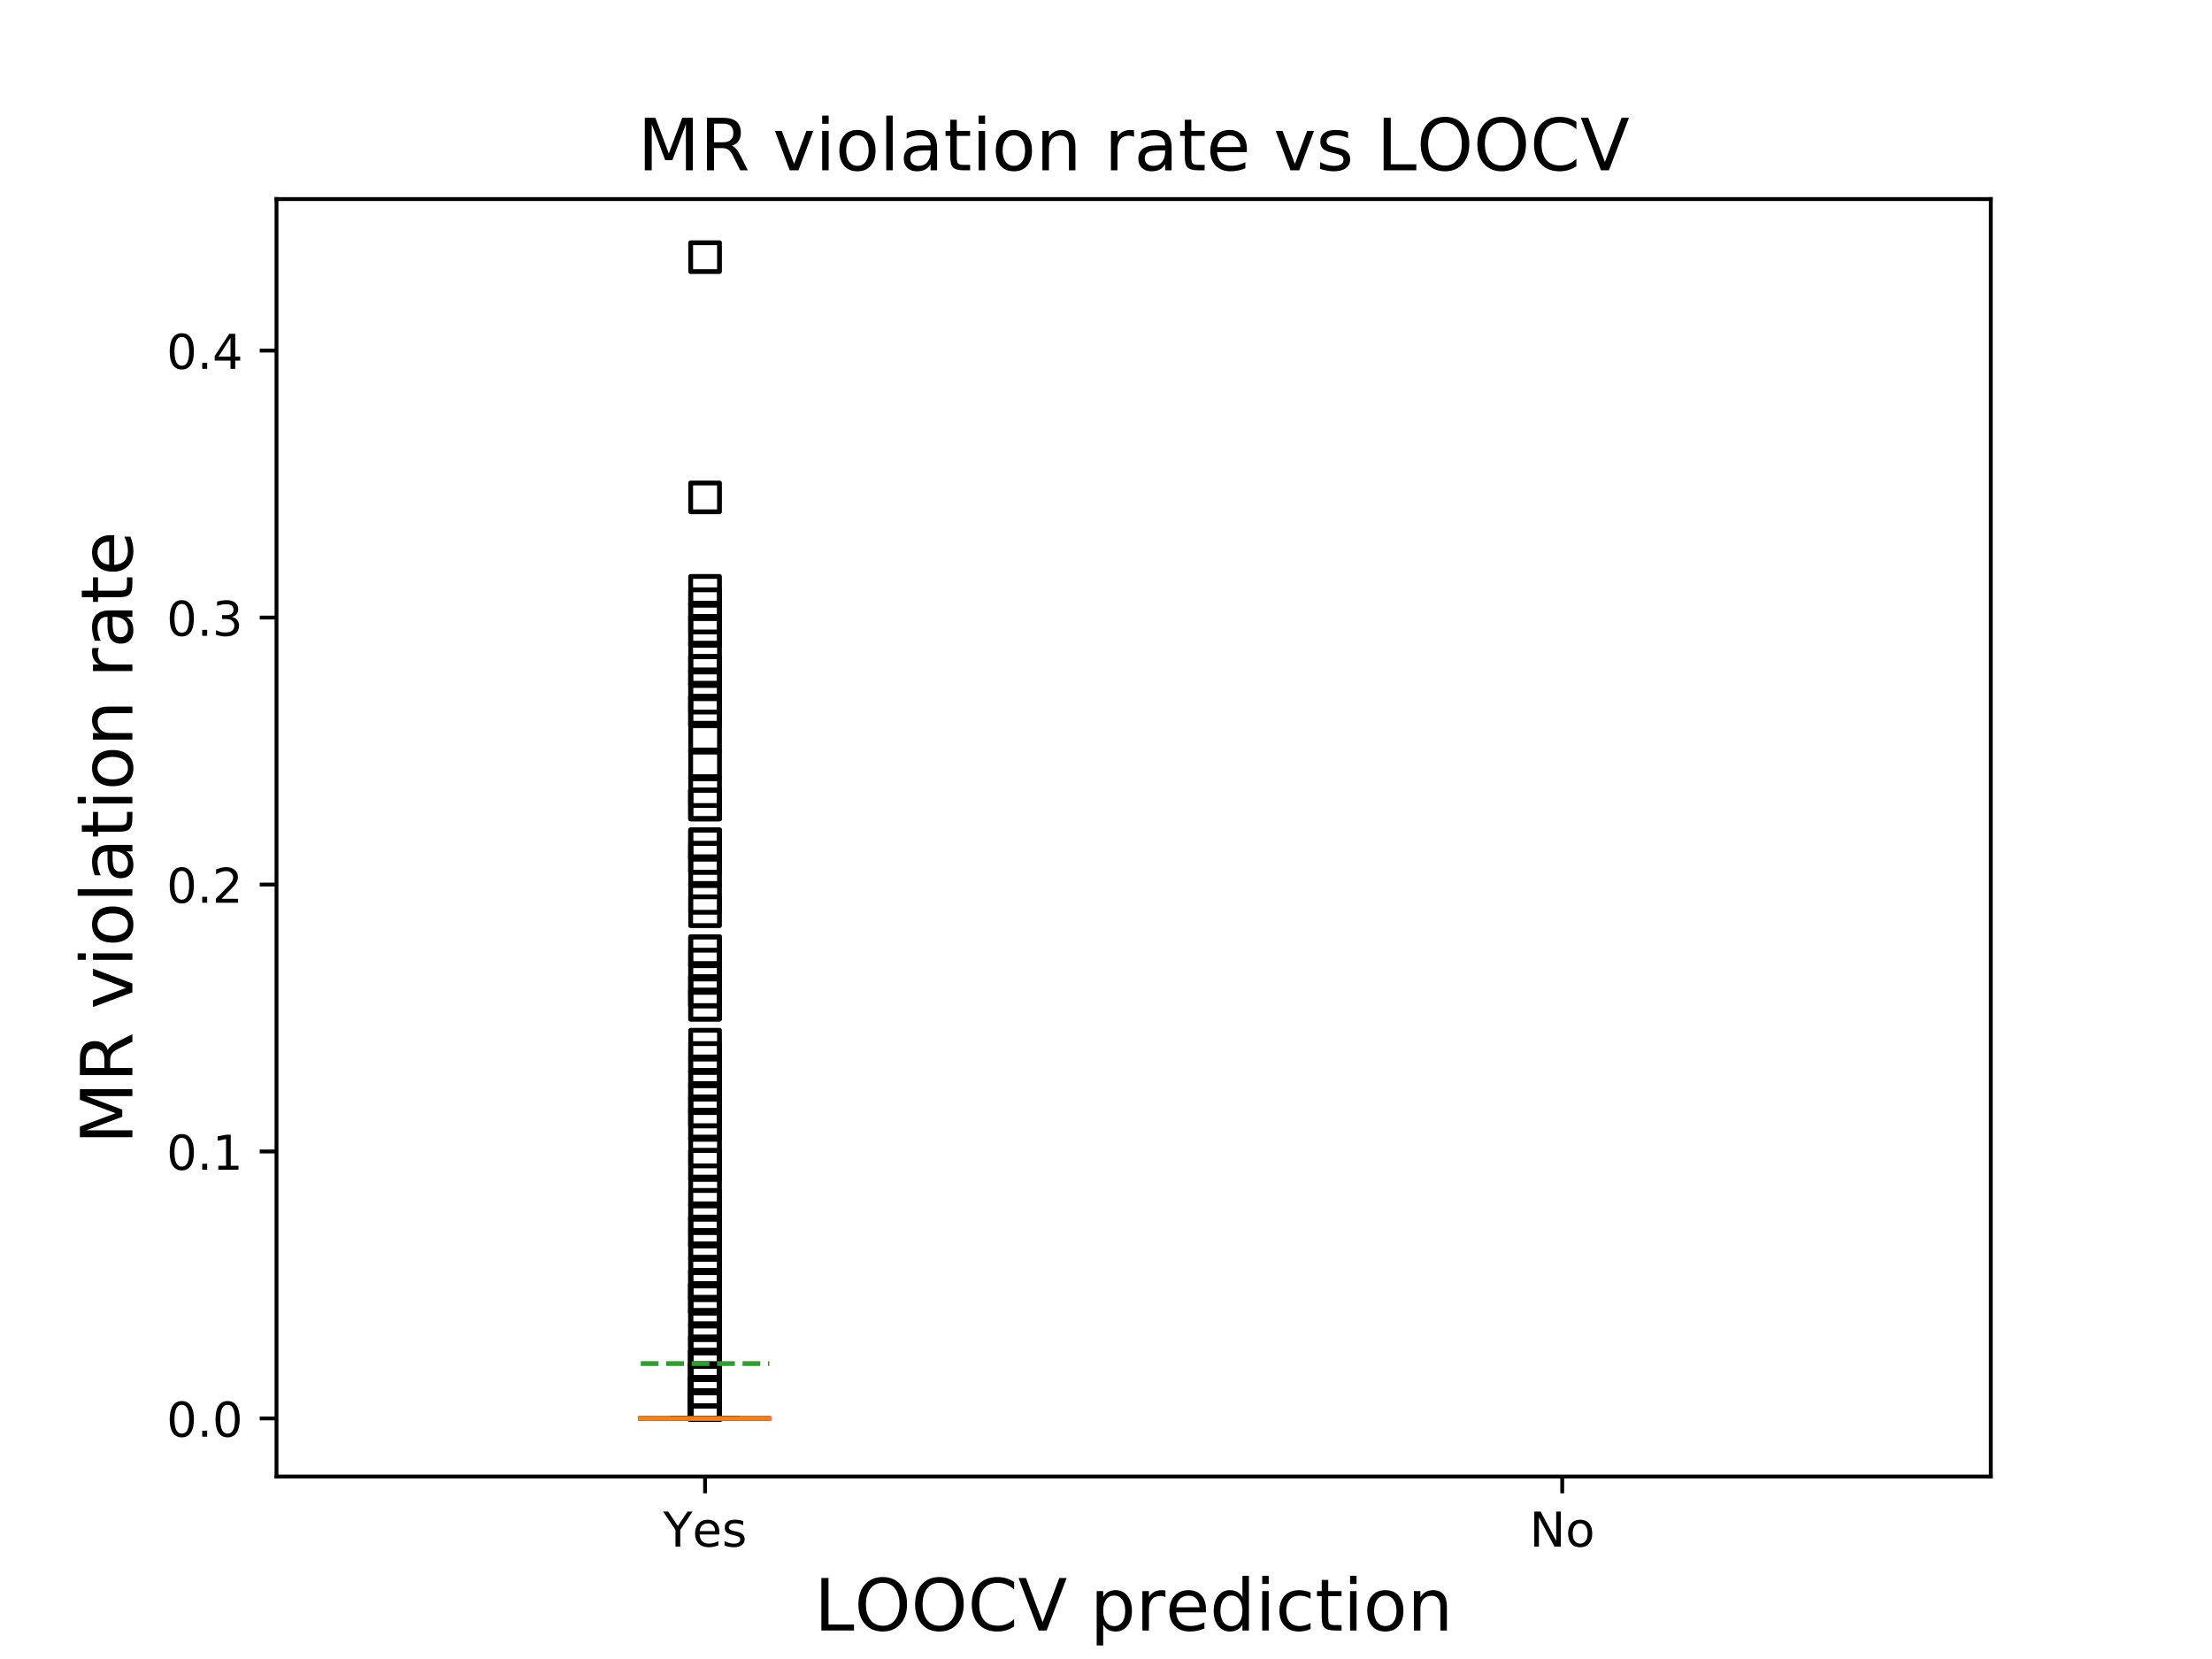 <?xml version="1.0" encoding="utf-8" standalone="no"?>
<!DOCTYPE svg PUBLIC "-//W3C//DTD SVG 1.1//EN"
  "http://www.w3.org/Graphics/SVG/1.1/DTD/svg11.dtd">
<!-- Created with matplotlib (https://matplotlib.org/) -->
<svg height="345.6pt" version="1.1" viewBox="0 0 460.8 345.6" width="460.8pt" xmlns="http://www.w3.org/2000/svg" xmlns:xlink="http://www.w3.org/1999/xlink">
 <defs>
  <style type="text/css">
*{stroke-linecap:butt;stroke-linejoin:round;}
  </style>
 </defs>
 <g id="figure_1">
  <g id="patch_1">
   <path d="M 0 345.6 
L 460.8 345.6 
L 460.8 0 
L 0 0 
z
" style="fill:#ffffff;"/>
  </g>
  <g id="axes_1">
   <g id="patch_2">
    <path d="M 57.6 307.584 
L 414.72 307.584 
L 414.72 41.472 
L 57.6 41.472 
z
" style="fill:#ffffff;"/>
   </g>
   <g id="matplotlib.axis_1">
    <g id="xtick_1">
     <g id="line2d_1">
      <defs>
       <path d="M 0 0 
L 0 3.5 
" id="ma060655649" style="stroke:#000000;stroke-width:0.8;"/>
      </defs>
      <g>
       <use style="stroke:#000000;stroke-width:0.8;" x="146.88" xlink:href="#ma060655649" y="307.584"/>
      </g>
     </g>
     <g id="text_1">
      <!-- Yes -->
      <defs>
       <path d="M -0.203 72.906 
L 10.406 72.906 
L 30.609 42.922 
L 50.688 72.906 
L 61.281 72.906 
L 35.5 34.719 
L 35.5 0 
L 25.594 0 
L 25.594 34.719 
z
" id="DejaVuSans-89"/>
       <path d="M 56.203 29.594 
L 56.203 25.203 
L 14.891 25.203 
Q 15.484 15.922 20.484 11.062 
Q 25.484 6.203 34.422 6.203 
Q 39.594 6.203 44.453 7.469 
Q 49.312 8.734 54.109 11.281 
L 54.109 2.781 
Q 49.266 0.734 44.188 -0.344 
Q 39.109 -1.422 33.891 -1.422 
Q 20.797 -1.422 13.156 6.188 
Q 5.516 13.812 5.516 26.812 
Q 5.516 40.234 12.766 48.109 
Q 20.016 56 32.328 56 
Q 43.359 56 49.781 48.891 
Q 56.203 41.797 56.203 29.594 
z
M 47.219 32.234 
Q 47.125 39.594 43.094 43.984 
Q 39.062 48.391 32.422 48.391 
Q 24.906 48.391 20.391 44.141 
Q 15.875 39.891 15.188 32.172 
z
" id="DejaVuSans-101"/>
       <path d="M 44.281 53.078 
L 44.281 44.578 
Q 40.484 46.531 36.375 47.5 
Q 32.281 48.484 27.875 48.484 
Q 21.188 48.484 17.844 46.438 
Q 14.5 44.391 14.5 40.281 
Q 14.5 37.156 16.891 35.375 
Q 19.281 33.594 26.516 31.984 
L 29.594 31.297 
Q 39.156 29.25 43.188 25.516 
Q 47.219 21.781 47.219 15.094 
Q 47.219 7.469 41.188 3.016 
Q 35.156 -1.422 24.609 -1.422 
Q 20.219 -1.422 15.453 -0.562 
Q 10.688 0.297 5.422 2 
L 5.422 11.281 
Q 10.406 8.688 15.234 7.391 
Q 20.062 6.109 24.812 6.109 
Q 31.156 6.109 34.562 8.281 
Q 37.984 10.453 37.984 14.406 
Q 37.984 18.062 35.516 20.016 
Q 33.062 21.969 24.703 23.781 
L 21.578 24.516 
Q 13.234 26.266 9.516 29.906 
Q 5.812 33.547 5.812 39.891 
Q 5.812 47.609 11.281 51.797 
Q 16.75 56 26.812 56 
Q 31.781 56 36.172 55.266 
Q 40.578 54.547 44.281 53.078 
z
" id="DejaVuSans-115"/>
      </defs>
      <g transform="translate(138.155 322.182)scale(0.1 -0.1)">
       <use xlink:href="#DejaVuSans-89"/>
       <use x="60.881" xlink:href="#DejaVuSans-101"/>
       <use x="122.404" xlink:href="#DejaVuSans-115"/>
      </g>
     </g>
    </g>
    <g id="xtick_2">
     <g id="line2d_2">
      <g>
       <use style="stroke:#000000;stroke-width:0.8;" x="325.44" xlink:href="#ma060655649" y="307.584"/>
      </g>
     </g>
     <g id="text_2">
      <!-- No -->
      <defs>
       <path d="M 9.812 72.906 
L 23.094 72.906 
L 55.422 11.922 
L 55.422 72.906 
L 64.984 72.906 
L 64.984 0 
L 51.703 0 
L 19.391 60.984 
L 19.391 0 
L 9.812 0 
z
" id="DejaVuSans-78"/>
       <path d="M 30.609 48.391 
Q 23.391 48.391 19.188 42.75 
Q 14.984 37.109 14.984 27.297 
Q 14.984 17.484 19.156 11.844 
Q 23.344 6.203 30.609 6.203 
Q 37.797 6.203 41.984 11.859 
Q 46.188 17.531 46.188 27.297 
Q 46.188 37.016 41.984 42.703 
Q 37.797 48.391 30.609 48.391 
z
M 30.609 56 
Q 42.328 56 49.016 48.375 
Q 55.719 40.766 55.719 27.297 
Q 55.719 13.875 49.016 6.219 
Q 42.328 -1.422 30.609 -1.422 
Q 18.844 -1.422 12.172 6.219 
Q 5.516 13.875 5.516 27.297 
Q 5.516 40.766 12.172 48.375 
Q 18.844 56 30.609 56 
z
" id="DejaVuSans-111"/>
      </defs>
      <g transform="translate(318.64 322.182)scale(0.1 -0.1)">
       <use xlink:href="#DejaVuSans-78"/>
       <use x="74.805" xlink:href="#DejaVuSans-111"/>
      </g>
     </g>
    </g>
    <g id="text_3">
     <!-- LOOCV prediction -->
     <defs>
      <path d="M 9.812 72.906 
L 19.672 72.906 
L 19.672 8.297 
L 55.172 8.297 
L 55.172 0 
L 9.812 0 
z
" id="DejaVuSans-76"/>
      <path d="M 39.406 66.219 
Q 28.656 66.219 22.328 58.203 
Q 16.016 50.203 16.016 36.375 
Q 16.016 22.609 22.328 14.594 
Q 28.656 6.594 39.406 6.594 
Q 50.141 6.594 56.422 14.594 
Q 62.703 22.609 62.703 36.375 
Q 62.703 50.203 56.422 58.203 
Q 50.141 66.219 39.406 66.219 
z
M 39.406 74.219 
Q 54.734 74.219 63.906 63.938 
Q 73.094 53.656 73.094 36.375 
Q 73.094 19.141 63.906 8.859 
Q 54.734 -1.422 39.406 -1.422 
Q 24.031 -1.422 14.812 8.828 
Q 5.609 19.094 5.609 36.375 
Q 5.609 53.656 14.812 63.938 
Q 24.031 74.219 39.406 74.219 
z
" id="DejaVuSans-79"/>
      <path d="M 64.406 67.281 
L 64.406 56.891 
Q 59.422 61.531 53.781 63.812 
Q 48.141 66.109 41.797 66.109 
Q 29.297 66.109 22.656 58.469 
Q 16.016 50.828 16.016 36.375 
Q 16.016 21.969 22.656 14.328 
Q 29.297 6.688 41.797 6.688 
Q 48.141 6.688 53.781 8.984 
Q 59.422 11.281 64.406 15.922 
L 64.406 5.609 
Q 59.234 2.094 53.438 0.328 
Q 47.656 -1.422 41.219 -1.422 
Q 24.656 -1.422 15.125 8.703 
Q 5.609 18.844 5.609 36.375 
Q 5.609 53.953 15.125 64.078 
Q 24.656 74.219 41.219 74.219 
Q 47.75 74.219 53.531 72.484 
Q 59.328 70.75 64.406 67.281 
z
" id="DejaVuSans-67"/>
      <path d="M 28.609 0 
L 0.781 72.906 
L 11.078 72.906 
L 34.188 11.531 
L 57.328 72.906 
L 67.578 72.906 
L 39.797 0 
z
" id="DejaVuSans-86"/>
      <path id="DejaVuSans-32"/>
      <path d="M 18.109 8.203 
L 18.109 -20.797 
L 9.078 -20.797 
L 9.078 54.688 
L 18.109 54.688 
L 18.109 46.391 
Q 20.953 51.266 25.266 53.625 
Q 29.594 56 35.594 56 
Q 45.562 56 51.781 48.094 
Q 58.016 40.188 58.016 27.297 
Q 58.016 14.406 51.781 6.484 
Q 45.562 -1.422 35.594 -1.422 
Q 29.594 -1.422 25.266 0.953 
Q 20.953 3.328 18.109 8.203 
z
M 48.688 27.297 
Q 48.688 37.203 44.609 42.844 
Q 40.531 48.484 33.406 48.484 
Q 26.266 48.484 22.188 42.844 
Q 18.109 37.203 18.109 27.297 
Q 18.109 17.391 22.188 11.75 
Q 26.266 6.109 33.406 6.109 
Q 40.531 6.109 44.609 11.75 
Q 48.688 17.391 48.688 27.297 
z
" id="DejaVuSans-112"/>
      <path d="M 41.109 46.297 
Q 39.594 47.172 37.812 47.578 
Q 36.031 48 33.891 48 
Q 26.266 48 22.188 43.047 
Q 18.109 38.094 18.109 28.812 
L 18.109 0 
L 9.078 0 
L 9.078 54.688 
L 18.109 54.688 
L 18.109 46.188 
Q 20.953 51.172 25.484 53.578 
Q 30.031 56 36.531 56 
Q 37.453 56 38.578 55.875 
Q 39.703 55.766 41.062 55.516 
z
" id="DejaVuSans-114"/>
      <path d="M 45.406 46.391 
L 45.406 75.984 
L 54.391 75.984 
L 54.391 0 
L 45.406 0 
L 45.406 8.203 
Q 42.578 3.328 38.25 0.953 
Q 33.938 -1.422 27.875 -1.422 
Q 17.969 -1.422 11.734 6.484 
Q 5.516 14.406 5.516 27.297 
Q 5.516 40.188 11.734 48.094 
Q 17.969 56 27.875 56 
Q 33.938 56 38.25 53.625 
Q 42.578 51.266 45.406 46.391 
z
M 14.797 27.297 
Q 14.797 17.391 18.875 11.75 
Q 22.953 6.109 30.078 6.109 
Q 37.203 6.109 41.297 11.75 
Q 45.406 17.391 45.406 27.297 
Q 45.406 37.203 41.297 42.844 
Q 37.203 48.484 30.078 48.484 
Q 22.953 48.484 18.875 42.844 
Q 14.797 37.203 14.797 27.297 
z
" id="DejaVuSans-100"/>
      <path d="M 9.422 54.688 
L 18.406 54.688 
L 18.406 0 
L 9.422 0 
z
M 9.422 75.984 
L 18.406 75.984 
L 18.406 64.594 
L 9.422 64.594 
z
" id="DejaVuSans-105"/>
      <path d="M 48.781 52.594 
L 48.781 44.188 
Q 44.969 46.297 41.141 47.344 
Q 37.312 48.391 33.406 48.391 
Q 24.656 48.391 19.812 42.844 
Q 14.984 37.312 14.984 27.297 
Q 14.984 17.281 19.812 11.734 
Q 24.656 6.203 33.406 6.203 
Q 37.312 6.203 41.141 7.25 
Q 44.969 8.297 48.781 10.406 
L 48.781 2.094 
Q 45.016 0.344 40.984 -0.531 
Q 36.969 -1.422 32.422 -1.422 
Q 20.062 -1.422 12.781 6.344 
Q 5.516 14.109 5.516 27.297 
Q 5.516 40.672 12.859 48.328 
Q 20.219 56 33.016 56 
Q 37.156 56 41.109 55.141 
Q 45.062 54.297 48.781 52.594 
z
" id="DejaVuSans-99"/>
      <path d="M 18.312 70.219 
L 18.312 54.688 
L 36.812 54.688 
L 36.812 47.703 
L 18.312 47.703 
L 18.312 18.016 
Q 18.312 11.328 20.141 9.422 
Q 21.969 7.516 27.594 7.516 
L 36.812 7.516 
L 36.812 0 
L 27.594 0 
Q 17.188 0 13.234 3.875 
Q 9.281 7.766 9.281 18.016 
L 9.281 47.703 
L 2.688 47.703 
L 2.688 54.688 
L 9.281 54.688 
L 9.281 70.219 
z
" id="DejaVuSans-116"/>
      <path d="M 54.891 33.016 
L 54.891 0 
L 45.906 0 
L 45.906 32.719 
Q 45.906 40.484 42.875 44.328 
Q 39.844 48.188 33.797 48.188 
Q 26.516 48.188 22.312 43.547 
Q 18.109 38.922 18.109 30.906 
L 18.109 0 
L 9.078 0 
L 9.078 54.688 
L 18.109 54.688 
L 18.109 46.188 
Q 21.344 51.125 25.703 53.562 
Q 30.078 56 35.797 56 
Q 45.219 56 50.047 50.172 
Q 54.891 44.344 54.891 33.016 
z
" id="DejaVuSans-110"/>
     </defs>
     <g transform="translate(169.634 339.66)scale(0.15 -0.15)">
      <use xlink:href="#DejaVuSans-76"/>
      <use x="55.666" xlink:href="#DejaVuSans-79"/>
      <use x="134.377" xlink:href="#DejaVuSans-79"/>
      <use x="213.088" xlink:href="#DejaVuSans-67"/>
      <use x="282.912" xlink:href="#DejaVuSans-86"/>
      <use x="351.32" xlink:href="#DejaVuSans-32"/>
      <use x="383.107" xlink:href="#DejaVuSans-112"/>
      <use x="446.584" xlink:href="#DejaVuSans-114"/>
      <use x="487.666" xlink:href="#DejaVuSans-101"/>
      <use x="549.189" xlink:href="#DejaVuSans-100"/>
      <use x="612.666" xlink:href="#DejaVuSans-105"/>
      <use x="640.449" xlink:href="#DejaVuSans-99"/>
      <use x="695.43" xlink:href="#DejaVuSans-116"/>
      <use x="734.639" xlink:href="#DejaVuSans-105"/>
      <use x="762.422" xlink:href="#DejaVuSans-111"/>
      <use x="823.604" xlink:href="#DejaVuSans-110"/>
     </g>
    </g>
   </g>
   <g id="matplotlib.axis_2">
    <g id="ytick_1">
     <g id="line2d_3">
      <defs>
       <path d="M 0 0 
L -3.5 0 
" id="me5e9553624" style="stroke:#000000;stroke-width:0.8;"/>
      </defs>
      <g>
       <use style="stroke:#000000;stroke-width:0.8;" x="57.6" xlink:href="#me5e9553624" y="295.488"/>
      </g>
     </g>
     <g id="text_4">
      <!-- 0.0 -->
      <defs>
       <path d="M 31.781 66.406 
Q 24.172 66.406 20.328 58.906 
Q 16.5 51.422 16.5 36.375 
Q 16.5 21.391 20.328 13.891 
Q 24.172 6.391 31.781 6.391 
Q 39.453 6.391 43.281 13.891 
Q 47.125 21.391 47.125 36.375 
Q 47.125 51.422 43.281 58.906 
Q 39.453 66.406 31.781 66.406 
z
M 31.781 74.219 
Q 44.047 74.219 50.516 64.516 
Q 56.984 54.828 56.984 36.375 
Q 56.984 17.969 50.516 8.266 
Q 44.047 -1.422 31.781 -1.422 
Q 19.531 -1.422 13.062 8.266 
Q 6.594 17.969 6.594 36.375 
Q 6.594 54.828 13.062 64.516 
Q 19.531 74.219 31.781 74.219 
z
" id="DejaVuSans-48"/>
       <path d="M 10.688 12.406 
L 21 12.406 
L 21 0 
L 10.688 0 
z
" id="DejaVuSans-46"/>
      </defs>
      <g transform="translate(34.697 299.287)scale(0.1 -0.1)">
       <use xlink:href="#DejaVuSans-48"/>
       <use x="63.623" xlink:href="#DejaVuSans-46"/>
       <use x="95.41" xlink:href="#DejaVuSans-48"/>
      </g>
     </g>
    </g>
    <g id="ytick_2">
     <g id="line2d_4">
      <g>
       <use style="stroke:#000000;stroke-width:0.8;" x="57.6" xlink:href="#me5e9553624" y="239.874"/>
      </g>
     </g>
     <g id="text_5">
      <!-- 0.1 -->
      <defs>
       <path d="M 12.406 8.297 
L 28.516 8.297 
L 28.516 63.922 
L 10.984 60.406 
L 10.984 69.391 
L 28.422 72.906 
L 38.281 72.906 
L 38.281 8.297 
L 54.391 8.297 
L 54.391 0 
L 12.406 0 
z
" id="DejaVuSans-49"/>
      </defs>
      <g transform="translate(34.697 243.673)scale(0.1 -0.1)">
       <use xlink:href="#DejaVuSans-48"/>
       <use x="63.623" xlink:href="#DejaVuSans-46"/>
       <use x="95.41" xlink:href="#DejaVuSans-49"/>
      </g>
     </g>
    </g>
    <g id="ytick_3">
     <g id="line2d_5">
      <g>
       <use style="stroke:#000000;stroke-width:0.8;" x="57.6" xlink:href="#me5e9553624" y="184.26"/>
      </g>
     </g>
     <g id="text_6">
      <!-- 0.2 -->
      <defs>
       <path d="M 19.188 8.297 
L 53.609 8.297 
L 53.609 0 
L 7.328 0 
L 7.328 8.297 
Q 12.938 14.109 22.625 23.891 
Q 32.328 33.688 34.812 36.531 
Q 39.547 41.844 41.422 45.531 
Q 43.312 49.219 43.312 52.781 
Q 43.312 58.594 39.234 62.25 
Q 35.156 65.922 28.609 65.922 
Q 23.969 65.922 18.812 64.312 
Q 13.672 62.703 7.812 59.422 
L 7.812 69.391 
Q 13.766 71.781 18.938 73 
Q 24.125 74.219 28.422 74.219 
Q 39.75 74.219 46.484 68.547 
Q 53.219 62.891 53.219 53.422 
Q 53.219 48.922 51.531 44.891 
Q 49.859 40.875 45.406 35.406 
Q 44.188 33.984 37.641 27.219 
Q 31.109 20.453 19.188 8.297 
z
" id="DejaVuSans-50"/>
      </defs>
      <g transform="translate(34.697 188.06)scale(0.1 -0.1)">
       <use xlink:href="#DejaVuSans-48"/>
       <use x="63.623" xlink:href="#DejaVuSans-46"/>
       <use x="95.41" xlink:href="#DejaVuSans-50"/>
      </g>
     </g>
    </g>
    <g id="ytick_4">
     <g id="line2d_6">
      <g>
       <use style="stroke:#000000;stroke-width:0.8;" x="57.6" xlink:href="#me5e9553624" y="128.647"/>
      </g>
     </g>
     <g id="text_7">
      <!-- 0.3 -->
      <defs>
       <path d="M 40.578 39.312 
Q 47.656 37.797 51.625 33 
Q 55.609 28.219 55.609 21.188 
Q 55.609 10.406 48.188 4.484 
Q 40.766 -1.422 27.094 -1.422 
Q 22.516 -1.422 17.656 -0.516 
Q 12.797 0.391 7.625 2.203 
L 7.625 11.719 
Q 11.719 9.328 16.594 8.109 
Q 21.484 6.891 26.812 6.891 
Q 36.078 6.891 40.938 10.547 
Q 45.797 14.203 45.797 21.188 
Q 45.797 27.641 41.281 31.266 
Q 36.766 34.906 28.719 34.906 
L 20.219 34.906 
L 20.219 43.016 
L 29.109 43.016 
Q 36.375 43.016 40.234 45.922 
Q 44.094 48.828 44.094 54.297 
Q 44.094 59.906 40.109 62.906 
Q 36.141 65.922 28.719 65.922 
Q 24.656 65.922 20.016 65.031 
Q 15.375 64.156 9.812 62.312 
L 9.812 71.094 
Q 15.438 72.656 20.344 73.438 
Q 25.25 74.219 29.594 74.219 
Q 40.828 74.219 47.359 69.109 
Q 53.906 64.016 53.906 55.328 
Q 53.906 49.266 50.438 45.094 
Q 46.969 40.922 40.578 39.312 
z
" id="DejaVuSans-51"/>
      </defs>
      <g transform="translate(34.697 132.446)scale(0.1 -0.1)">
       <use xlink:href="#DejaVuSans-48"/>
       <use x="63.623" xlink:href="#DejaVuSans-46"/>
       <use x="95.41" xlink:href="#DejaVuSans-51"/>
      </g>
     </g>
    </g>
    <g id="ytick_5">
     <g id="line2d_7">
      <g>
       <use style="stroke:#000000;stroke-width:0.8;" x="57.6" xlink:href="#me5e9553624" y="73.033"/>
      </g>
     </g>
     <g id="text_8">
      <!-- 0.4 -->
      <defs>
       <path d="M 37.797 64.312 
L 12.891 25.391 
L 37.797 25.391 
z
M 35.203 72.906 
L 47.609 72.906 
L 47.609 25.391 
L 58.016 25.391 
L 58.016 17.188 
L 47.609 17.188 
L 47.609 0 
L 37.797 0 
L 37.797 17.188 
L 4.891 17.188 
L 4.891 26.703 
z
" id="DejaVuSans-52"/>
      </defs>
      <g transform="translate(34.697 76.832)scale(0.1 -0.1)">
       <use xlink:href="#DejaVuSans-48"/>
       <use x="63.623" xlink:href="#DejaVuSans-46"/>
       <use x="95.41" xlink:href="#DejaVuSans-52"/>
      </g>
     </g>
    </g>
    <g id="text_9">
     <!-- MR violation rate -->
     <defs>
      <path d="M 9.812 72.906 
L 24.516 72.906 
L 43.109 23.297 
L 61.812 72.906 
L 76.516 72.906 
L 76.516 0 
L 66.891 0 
L 66.891 64.016 
L 48.094 14.016 
L 38.188 14.016 
L 19.391 64.016 
L 19.391 0 
L 9.812 0 
z
" id="DejaVuSans-77"/>
      <path d="M 44.391 34.188 
Q 47.562 33.109 50.562 29.594 
Q 53.562 26.078 56.594 19.922 
L 66.609 0 
L 56 0 
L 46.688 18.703 
Q 43.062 26.031 39.672 28.422 
Q 36.281 30.812 30.422 30.812 
L 19.672 30.812 
L 19.672 0 
L 9.812 0 
L 9.812 72.906 
L 32.078 72.906 
Q 44.578 72.906 50.734 67.672 
Q 56.891 62.453 56.891 51.906 
Q 56.891 45.016 53.688 40.469 
Q 50.484 35.938 44.391 34.188 
z
M 19.672 64.797 
L 19.672 38.922 
L 32.078 38.922 
Q 39.203 38.922 42.844 42.219 
Q 46.484 45.516 46.484 51.906 
Q 46.484 58.297 42.844 61.547 
Q 39.203 64.797 32.078 64.797 
z
" id="DejaVuSans-82"/>
      <path d="M 2.984 54.688 
L 12.5 54.688 
L 29.594 8.797 
L 46.688 54.688 
L 56.203 54.688 
L 35.688 0 
L 23.484 0 
z
" id="DejaVuSans-118"/>
      <path d="M 9.422 75.984 
L 18.406 75.984 
L 18.406 0 
L 9.422 0 
z
" id="DejaVuSans-108"/>
      <path d="M 34.281 27.484 
Q 23.391 27.484 19.188 25 
Q 14.984 22.516 14.984 16.5 
Q 14.984 11.719 18.141 8.906 
Q 21.297 6.109 26.703 6.109 
Q 34.188 6.109 38.703 11.406 
Q 43.219 16.703 43.219 25.484 
L 43.219 27.484 
z
M 52.203 31.203 
L 52.203 0 
L 43.219 0 
L 43.219 8.297 
Q 40.141 3.328 35.547 0.953 
Q 30.953 -1.422 24.312 -1.422 
Q 15.922 -1.422 10.953 3.297 
Q 6 8.016 6 15.922 
Q 6 25.141 12.172 29.828 
Q 18.359 34.516 30.609 34.516 
L 43.219 34.516 
L 43.219 35.406 
Q 43.219 41.609 39.141 45 
Q 35.062 48.391 27.688 48.391 
Q 23 48.391 18.547 47.266 
Q 14.109 46.141 10.016 43.891 
L 10.016 52.203 
Q 14.938 54.109 19.578 55.047 
Q 24.219 56 28.609 56 
Q 40.484 56 46.344 49.844 
Q 52.203 43.703 52.203 31.203 
z
" id="DejaVuSans-97"/>
     </defs>
     <g transform="translate(27.577 238.369)rotate(-90)scale(0.15 -0.15)">
      <use xlink:href="#DejaVuSans-77"/>
      <use x="86.279" xlink:href="#DejaVuSans-82"/>
      <use x="155.762" xlink:href="#DejaVuSans-32"/>
      <use x="187.549" xlink:href="#DejaVuSans-118"/>
      <use x="246.729" xlink:href="#DejaVuSans-105"/>
      <use x="274.512" xlink:href="#DejaVuSans-111"/>
      <use x="335.693" xlink:href="#DejaVuSans-108"/>
      <use x="363.477" xlink:href="#DejaVuSans-97"/>
      <use x="424.756" xlink:href="#DejaVuSans-116"/>
      <use x="463.965" xlink:href="#DejaVuSans-105"/>
      <use x="491.748" xlink:href="#DejaVuSans-111"/>
      <use x="552.93" xlink:href="#DejaVuSans-110"/>
      <use x="616.309" xlink:href="#DejaVuSans-32"/>
      <use x="648.096" xlink:href="#DejaVuSans-114"/>
      <use x="689.209" xlink:href="#DejaVuSans-97"/>
      <use x="750.488" xlink:href="#DejaVuSans-116"/>
      <use x="789.697" xlink:href="#DejaVuSans-101"/>
     </g>
    </g>
   </g>
   <g id="line2d_8">
    <path clip-path="url(#p5d45846762)" d="M 133.488 295.488 
L 160.272 295.488 
L 160.272 295.488 
L 133.488 295.488 
L 133.488 295.488 
" style="fill:none;stroke:#000000;stroke-linecap:square;"/>
   </g>
   <g id="line2d_9">
    <path clip-path="url(#p5d45846762)" d="M 146.88 295.488 
L 146.88 295.488 
" style="fill:none;stroke:#000000;stroke-linecap:square;"/>
   </g>
   <g id="line2d_10">
    <path clip-path="url(#p5d45846762)" d="M 146.88 295.488 
L 146.88 295.488 
" style="fill:none;stroke:#000000;stroke-linecap:square;"/>
   </g>
   <g id="line2d_11">
    <path clip-path="url(#p5d45846762)" d="M 140.184 295.488 
L 153.576 295.488 
" style="fill:none;stroke:#000000;stroke-linecap:square;"/>
   </g>
   <g id="line2d_12">
    <path clip-path="url(#p5d45846762)" d="M 140.184 295.488 
L 153.576 295.488 
" style="fill:none;stroke:#000000;stroke-linecap:square;"/>
   </g>
   <g id="line2d_13">
    <defs>
     <path d="M -3 3 
L 3 3 
L 3 -3 
L -3 -3 
z
" id="m213277483f" style="stroke:#000000;stroke-linejoin:miter;"/>
    </defs>
    <g clip-path="url(#p5d45846762)">
     <use style="fill-opacity:0;stroke:#000000;stroke-linejoin:miter;" x="146.88" xlink:href="#m213277483f" y="167.576"/>
     <use style="fill-opacity:0;stroke:#000000;stroke-linejoin:miter;" x="146.88" xlink:href="#m213277483f" y="292.707"/>
     <use style="fill-opacity:0;stroke:#000000;stroke-linejoin:miter;" x="146.88" xlink:href="#m213277483f" y="198.164"/>
     <use style="fill-opacity:0;stroke:#000000;stroke-linejoin:miter;" x="146.88" xlink:href="#m213277483f" y="264.9"/>
     <use style="fill-opacity:0;stroke:#000000;stroke-linejoin:miter;" x="146.88" xlink:href="#m213277483f" y="206.506"/>
     <use style="fill-opacity:0;stroke:#000000;stroke-linejoin:miter;" x="146.88" xlink:href="#m213277483f" y="139.769"/>
     <use style="fill-opacity:0;stroke:#000000;stroke-linejoin:miter;" x="146.88" xlink:href="#m213277483f" y="292.707"/>
     <use style="fill-opacity:0;stroke:#000000;stroke-linejoin:miter;" x="146.88" xlink:href="#m213277483f" y="292.707"/>
     <use style="fill-opacity:0;stroke:#000000;stroke-linejoin:miter;" x="146.88" xlink:href="#m213277483f" y="228.751"/>
     <use style="fill-opacity:0;stroke:#000000;stroke-linejoin:miter;" x="146.88" xlink:href="#m213277483f" y="292.707"/>
     <use style="fill-opacity:0;stroke:#000000;stroke-linejoin:miter;" x="146.88" xlink:href="#m213277483f" y="250.997"/>
     <use style="fill-opacity:0;stroke:#000000;stroke-linejoin:miter;" x="146.88" xlink:href="#m213277483f" y="242.655"/>
     <use style="fill-opacity:0;stroke:#000000;stroke-linejoin:miter;" x="146.88" xlink:href="#m213277483f" y="281.585"/>
     <use style="fill-opacity:0;stroke:#000000;stroke-linejoin:miter;" x="146.88" xlink:href="#m213277483f" y="273.242"/>
     <use style="fill-opacity:0;stroke:#000000;stroke-linejoin:miter;" x="146.88" xlink:href="#m213277483f" y="287.146"/>
     <use style="fill-opacity:0;stroke:#000000;stroke-linejoin:miter;" x="146.88" xlink:href="#m213277483f" y="231.532"/>
     <use style="fill-opacity:0;stroke:#000000;stroke-linejoin:miter;" x="146.88" xlink:href="#m213277483f" y="281.585"/>
     <use style="fill-opacity:0;stroke:#000000;stroke-linejoin:miter;" x="146.88" xlink:href="#m213277483f" y="167.576"/>
     <use style="fill-opacity:0;stroke:#000000;stroke-linejoin:miter;" x="146.88" xlink:href="#m213277483f" y="292.707"/>
     <use style="fill-opacity:0;stroke:#000000;stroke-linejoin:miter;" x="146.88" xlink:href="#m213277483f" y="284.365"/>
     <use style="fill-opacity:0;stroke:#000000;stroke-linejoin:miter;" x="146.88" xlink:href="#m213277483f" y="292.707"/>
     <use style="fill-opacity:0;stroke:#000000;stroke-linejoin:miter;" x="146.88" xlink:href="#m213277483f" y="217.629"/>
     <use style="fill-opacity:0;stroke:#000000;stroke-linejoin:miter;" x="146.88" xlink:href="#m213277483f" y="292.707"/>
     <use style="fill-opacity:0;stroke:#000000;stroke-linejoin:miter;" x="146.88" xlink:href="#m213277483f" y="131.427"/>
     <use style="fill-opacity:0;stroke:#000000;stroke-linejoin:miter;" x="146.88" xlink:href="#m213277483f" y="292.707"/>
     <use style="fill-opacity:0;stroke:#000000;stroke-linejoin:miter;" x="146.88" xlink:href="#m213277483f" y="103.62"/>
     <use style="fill-opacity:0;stroke:#000000;stroke-linejoin:miter;" x="146.88" xlink:href="#m213277483f" y="225.971"/>
     <use style="fill-opacity:0;stroke:#000000;stroke-linejoin:miter;" x="146.88" xlink:href="#m213277483f" y="178.699"/>
     <use style="fill-opacity:0;stroke:#000000;stroke-linejoin:miter;" x="146.88" xlink:href="#m213277483f" y="187.041"/>
     <use style="fill-opacity:0;stroke:#000000;stroke-linejoin:miter;" x="146.88" xlink:href="#m213277483f" y="148.111"/>
     <use style="fill-opacity:0;stroke:#000000;stroke-linejoin:miter;" x="146.88" xlink:href="#m213277483f" y="289.927"/>
     <use style="fill-opacity:0;stroke:#000000;stroke-linejoin:miter;" x="146.88" xlink:href="#m213277483f" y="139.769"/>
     <use style="fill-opacity:0;stroke:#000000;stroke-linejoin:miter;" x="146.88" xlink:href="#m213277483f" y="270.462"/>
     <use style="fill-opacity:0;stroke:#000000;stroke-linejoin:miter;" x="146.88" xlink:href="#m213277483f" y="289.927"/>
     <use style="fill-opacity:0;stroke:#000000;stroke-linejoin:miter;" x="146.88" xlink:href="#m213277483f" y="53.568"/>
     <use style="fill-opacity:0;stroke:#000000;stroke-linejoin:miter;" x="146.88" xlink:href="#m213277483f" y="262.12"/>
     <use style="fill-opacity:0;stroke:#000000;stroke-linejoin:miter;" x="146.88" xlink:href="#m213277483f" y="292.707"/>
     <use style="fill-opacity:0;stroke:#000000;stroke-linejoin:miter;" x="146.88" xlink:href="#m213277483f" y="256.558"/>
     <use style="fill-opacity:0;stroke:#000000;stroke-linejoin:miter;" x="146.88" xlink:href="#m213277483f" y="287.146"/>
     <use style="fill-opacity:0;stroke:#000000;stroke-linejoin:miter;" x="146.88" xlink:href="#m213277483f" y="125.866"/>
     <use style="fill-opacity:0;stroke:#000000;stroke-linejoin:miter;" x="146.88" xlink:href="#m213277483f" y="292.707"/>
     <use style="fill-opacity:0;stroke:#000000;stroke-linejoin:miter;" x="146.88" xlink:href="#m213277483f" y="292.707"/>
     <use style="fill-opacity:0;stroke:#000000;stroke-linejoin:miter;" x="146.88" xlink:href="#m213277483f" y="284.365"/>
     <use style="fill-opacity:0;stroke:#000000;stroke-linejoin:miter;" x="146.88" xlink:href="#m213277483f" y="276.023"/>
     <use style="fill-opacity:0;stroke:#000000;stroke-linejoin:miter;" x="146.88" xlink:href="#m213277483f" y="284.365"/>
     <use style="fill-opacity:0;stroke:#000000;stroke-linejoin:miter;" x="146.88" xlink:href="#m213277483f" y="128.647"/>
     <use style="fill-opacity:0;stroke:#000000;stroke-linejoin:miter;" x="146.88" xlink:href="#m213277483f" y="281.585"/>
     <use style="fill-opacity:0;stroke:#000000;stroke-linejoin:miter;" x="146.88" xlink:href="#m213277483f" y="292.707"/>
     <use style="fill-opacity:0;stroke:#000000;stroke-linejoin:miter;" x="146.88" xlink:href="#m213277483f" y="206.506"/>
     <use style="fill-opacity:0;stroke:#000000;stroke-linejoin:miter;" x="146.88" xlink:href="#m213277483f" y="292.707"/>
     <use style="fill-opacity:0;stroke:#000000;stroke-linejoin:miter;" x="146.88" xlink:href="#m213277483f" y="253.778"/>
     <use style="fill-opacity:0;stroke:#000000;stroke-linejoin:miter;" x="146.88" xlink:href="#m213277483f" y="167.576"/>
     <use style="fill-opacity:0;stroke:#000000;stroke-linejoin:miter;" x="146.88" xlink:href="#m213277483f" y="292.707"/>
     <use style="fill-opacity:0;stroke:#000000;stroke-linejoin:miter;" x="146.88" xlink:href="#m213277483f" y="292.707"/>
     <use style="fill-opacity:0;stroke:#000000;stroke-linejoin:miter;" x="146.88" xlink:href="#m213277483f" y="123.085"/>
     <use style="fill-opacity:0;stroke:#000000;stroke-linejoin:miter;" x="146.88" xlink:href="#m213277483f" y="270.462"/>
     <use style="fill-opacity:0;stroke:#000000;stroke-linejoin:miter;" x="146.88" xlink:href="#m213277483f" y="209.287"/>
     <use style="fill-opacity:0;stroke:#000000;stroke-linejoin:miter;" x="146.88" xlink:href="#m213277483f" y="289.927"/>
     <use style="fill-opacity:0;stroke:#000000;stroke-linejoin:miter;" x="146.88" xlink:href="#m213277483f" y="178.699"/>
     <use style="fill-opacity:0;stroke:#000000;stroke-linejoin:miter;" x="146.88" xlink:href="#m213277483f" y="198.164"/>
     <use style="fill-opacity:0;stroke:#000000;stroke-linejoin:miter;" x="146.88" xlink:href="#m213277483f" y="289.927"/>
     <use style="fill-opacity:0;stroke:#000000;stroke-linejoin:miter;" x="146.88" xlink:href="#m213277483f" y="234.313"/>
     <use style="fill-opacity:0;stroke:#000000;stroke-linejoin:miter;" x="146.88" xlink:href="#m213277483f" y="148.111"/>
     <use style="fill-opacity:0;stroke:#000000;stroke-linejoin:miter;" x="146.88" xlink:href="#m213277483f" y="289.927"/>
     <use style="fill-opacity:0;stroke:#000000;stroke-linejoin:miter;" x="146.88" xlink:href="#m213277483f" y="287.146"/>
     <use style="fill-opacity:0;stroke:#000000;stroke-linejoin:miter;" x="146.88" xlink:href="#m213277483f" y="145.331"/>
     <use style="fill-opacity:0;stroke:#000000;stroke-linejoin:miter;" x="146.88" xlink:href="#m213277483f" y="284.365"/>
     <use style="fill-opacity:0;stroke:#000000;stroke-linejoin:miter;" x="146.88" xlink:href="#m213277483f" y="223.19"/>
     <use style="fill-opacity:0;stroke:#000000;stroke-linejoin:miter;" x="146.88" xlink:href="#m213277483f" y="292.707"/>
     <use style="fill-opacity:0;stroke:#000000;stroke-linejoin:miter;" x="146.88" xlink:href="#m213277483f" y="175.918"/>
     <use style="fill-opacity:0;stroke:#000000;stroke-linejoin:miter;" x="146.88" xlink:href="#m213277483f" y="136.989"/>
     <use style="fill-opacity:0;stroke:#000000;stroke-linejoin:miter;" x="146.88" xlink:href="#m213277483f" y="153.673"/>
     <use style="fill-opacity:0;stroke:#000000;stroke-linejoin:miter;" x="146.88" xlink:href="#m213277483f" y="239.874"/>
     <use style="fill-opacity:0;stroke:#000000;stroke-linejoin:miter;" x="146.88" xlink:href="#m213277483f" y="164.796"/>
     <use style="fill-opacity:0;stroke:#000000;stroke-linejoin:miter;" x="146.88" xlink:href="#m213277483f" y="181.48"/>
     <use style="fill-opacity:0;stroke:#000000;stroke-linejoin:miter;" x="146.88" xlink:href="#m213277483f" y="209.287"/>
     <use style="fill-opacity:0;stroke:#000000;stroke-linejoin:miter;" x="146.88" xlink:href="#m213277483f" y="292.707"/>
     <use style="fill-opacity:0;stroke:#000000;stroke-linejoin:miter;" x="146.88" xlink:href="#m213277483f" y="287.146"/>
     <use style="fill-opacity:0;stroke:#000000;stroke-linejoin:miter;" x="146.88" xlink:href="#m213277483f" y="203.725"/>
     <use style="fill-opacity:0;stroke:#000000;stroke-linejoin:miter;" x="146.88" xlink:href="#m213277483f" y="267.681"/>
     <use style="fill-opacity:0;stroke:#000000;stroke-linejoin:miter;" x="146.88" xlink:href="#m213277483f" y="284.365"/>
     <use style="fill-opacity:0;stroke:#000000;stroke-linejoin:miter;" x="146.88" xlink:href="#m213277483f" y="206.506"/>
     <use style="fill-opacity:0;stroke:#000000;stroke-linejoin:miter;" x="146.88" xlink:href="#m213277483f" y="248.216"/>
     <use style="fill-opacity:0;stroke:#000000;stroke-linejoin:miter;" x="146.88" xlink:href="#m213277483f" y="259.339"/>
     <use style="fill-opacity:0;stroke:#000000;stroke-linejoin:miter;" x="146.88" xlink:href="#m213277483f" y="292.707"/>
     <use style="fill-opacity:0;stroke:#000000;stroke-linejoin:miter;" x="146.88" xlink:href="#m213277483f" y="292.707"/>
     <use style="fill-opacity:0;stroke:#000000;stroke-linejoin:miter;" x="146.88" xlink:href="#m213277483f" y="189.822"/>
     <use style="fill-opacity:0;stroke:#000000;stroke-linejoin:miter;" x="146.88" xlink:href="#m213277483f" y="292.707"/>
     <use style="fill-opacity:0;stroke:#000000;stroke-linejoin:miter;" x="146.88" xlink:href="#m213277483f" y="289.927"/>
     <use style="fill-opacity:0;stroke:#000000;stroke-linejoin:miter;" x="146.88" xlink:href="#m213277483f" y="276.023"/>
     <use style="fill-opacity:0;stroke:#000000;stroke-linejoin:miter;" x="146.88" xlink:href="#m213277483f" y="270.462"/>
     <use style="fill-opacity:0;stroke:#000000;stroke-linejoin:miter;" x="146.88" xlink:href="#m213277483f" y="167.576"/>
     <use style="fill-opacity:0;stroke:#000000;stroke-linejoin:miter;" x="146.88" xlink:href="#m213277483f" y="292.707"/>
     <use style="fill-opacity:0;stroke:#000000;stroke-linejoin:miter;" x="146.88" xlink:href="#m213277483f" y="231.532"/>
     <use style="fill-opacity:0;stroke:#000000;stroke-linejoin:miter;" x="146.88" xlink:href="#m213277483f" y="292.707"/>
     <use style="fill-opacity:0;stroke:#000000;stroke-linejoin:miter;" x="146.88" xlink:href="#m213277483f" y="278.804"/>
     <use style="fill-opacity:0;stroke:#000000;stroke-linejoin:miter;" x="146.88" xlink:href="#m213277483f" y="267.681"/>
     <use style="fill-opacity:0;stroke:#000000;stroke-linejoin:miter;" x="146.88" xlink:href="#m213277483f" y="287.146"/>
     <use style="fill-opacity:0;stroke:#000000;stroke-linejoin:miter;" x="146.88" xlink:href="#m213277483f" y="142.55"/>
     <use style="fill-opacity:0;stroke:#000000;stroke-linejoin:miter;" x="146.88" xlink:href="#m213277483f" y="292.707"/>
     <use style="fill-opacity:0;stroke:#000000;stroke-linejoin:miter;" x="146.88" xlink:href="#m213277483f" y="175.918"/>
     <use style="fill-opacity:0;stroke:#000000;stroke-linejoin:miter;" x="146.88" xlink:href="#m213277483f" y="289.927"/>
     <use style="fill-opacity:0;stroke:#000000;stroke-linejoin:miter;" x="146.88" xlink:href="#m213277483f" y="289.927"/>
     <use style="fill-opacity:0;stroke:#000000;stroke-linejoin:miter;" x="146.88" xlink:href="#m213277483f" y="270.462"/>
     <use style="fill-opacity:0;stroke:#000000;stroke-linejoin:miter;" x="146.88" xlink:href="#m213277483f" y="292.707"/>
     <use style="fill-opacity:0;stroke:#000000;stroke-linejoin:miter;" x="146.88" xlink:href="#m213277483f" y="284.365"/>
     <use style="fill-opacity:0;stroke:#000000;stroke-linejoin:miter;" x="146.88" xlink:href="#m213277483f" y="159.234"/>
     <use style="fill-opacity:0;stroke:#000000;stroke-linejoin:miter;" x="146.88" xlink:href="#m213277483f" y="292.707"/>
     <use style="fill-opacity:0;stroke:#000000;stroke-linejoin:miter;" x="146.88" xlink:href="#m213277483f" y="289.927"/>
     <use style="fill-opacity:0;stroke:#000000;stroke-linejoin:miter;" x="146.88" xlink:href="#m213277483f" y="220.409"/>
     <use style="fill-opacity:0;stroke:#000000;stroke-linejoin:miter;" x="146.88" xlink:href="#m213277483f" y="281.585"/>
     <use style="fill-opacity:0;stroke:#000000;stroke-linejoin:miter;" x="146.88" xlink:href="#m213277483f" y="289.927"/>
     <use style="fill-opacity:0;stroke:#000000;stroke-linejoin:miter;" x="146.88" xlink:href="#m213277483f" y="131.427"/>
     <use style="fill-opacity:0;stroke:#000000;stroke-linejoin:miter;" x="146.88" xlink:href="#m213277483f" y="289.927"/>
     <use style="fill-opacity:0;stroke:#000000;stroke-linejoin:miter;" x="146.88" xlink:href="#m213277483f" y="148.111"/>
     <use style="fill-opacity:0;stroke:#000000;stroke-linejoin:miter;" x="146.88" xlink:href="#m213277483f" y="256.558"/>
     <use style="fill-opacity:0;stroke:#000000;stroke-linejoin:miter;" x="146.88" xlink:href="#m213277483f" y="284.365"/>
     <use style="fill-opacity:0;stroke:#000000;stroke-linejoin:miter;" x="146.88" xlink:href="#m213277483f" y="289.927"/>
     <use style="fill-opacity:0;stroke:#000000;stroke-linejoin:miter;" x="146.88" xlink:href="#m213277483f" y="175.918"/>
     <use style="fill-opacity:0;stroke:#000000;stroke-linejoin:miter;" x="146.88" xlink:href="#m213277483f" y="278.804"/>
     <use style="fill-opacity:0;stroke:#000000;stroke-linejoin:miter;" x="146.88" xlink:href="#m213277483f" y="292.707"/>
     <use style="fill-opacity:0;stroke:#000000;stroke-linejoin:miter;" x="146.88" xlink:href="#m213277483f" y="200.945"/>
     <use style="fill-opacity:0;stroke:#000000;stroke-linejoin:miter;" x="146.88" xlink:href="#m213277483f" y="256.558"/>
     <use style="fill-opacity:0;stroke:#000000;stroke-linejoin:miter;" x="146.88" xlink:href="#m213277483f" y="292.707"/>
     <use style="fill-opacity:0;stroke:#000000;stroke-linejoin:miter;" x="146.88" xlink:href="#m213277483f" y="270.462"/>
     <use style="fill-opacity:0;stroke:#000000;stroke-linejoin:miter;" x="146.88" xlink:href="#m213277483f" y="267.681"/>
     <use style="fill-opacity:0;stroke:#000000;stroke-linejoin:miter;" x="146.88" xlink:href="#m213277483f" y="242.655"/>
     <use style="fill-opacity:0;stroke:#000000;stroke-linejoin:miter;" x="146.88" xlink:href="#m213277483f" y="287.146"/>
     <use style="fill-opacity:0;stroke:#000000;stroke-linejoin:miter;" x="146.88" xlink:href="#m213277483f" y="292.707"/>
     <use style="fill-opacity:0;stroke:#000000;stroke-linejoin:miter;" x="146.88" xlink:href="#m213277483f" y="289.927"/>
     <use style="fill-opacity:0;stroke:#000000;stroke-linejoin:miter;" x="146.88" xlink:href="#m213277483f" y="228.751"/>
     <use style="fill-opacity:0;stroke:#000000;stroke-linejoin:miter;" x="146.88" xlink:href="#m213277483f" y="234.313"/>
    </g>
   </g>
   <g id="line2d_14">
    <path clip-path="url(#p5d45846762)" d="M 0 0 
" style="fill:none;stroke:#000000;stroke-linecap:square;"/>
   </g>
   <g id="line2d_15">
    <path clip-path="url(#p5d45846762)" d="M 0 0 
" style="fill:none;stroke:#000000;stroke-linecap:square;"/>
   </g>
   <g id="line2d_16">
    <path clip-path="url(#p5d45846762)" d="M 0 0 
" style="fill:none;stroke:#000000;stroke-linecap:square;"/>
   </g>
   <g id="line2d_17">
    <path clip-path="url(#p5d45846762)" d="M 0 0 
" style="fill:none;stroke:#000000;stroke-linecap:square;"/>
   </g>
   <g id="line2d_18">
    <path clip-path="url(#p5d45846762)" d="M 0 0 
" style="fill:none;stroke:#000000;stroke-linecap:square;"/>
   </g>
   <g id="line2d_19"/>
   <g id="line2d_20">
    <path clip-path="url(#p5d45846762)" d="M 133.488 295.488 
L 160.272 295.488 
" style="fill:none;stroke:#ff7f0e;stroke-linecap:square;"/>
   </g>
   <g id="line2d_21">
    <path clip-path="url(#p5d45846762)" d="M 133.488 284.055 
L 160.272 284.055 
" style="fill:none;stroke:#2ca02c;stroke-dasharray:3.7,1.6;stroke-dashoffset:0;"/>
   </g>
   <g id="line2d_22">
    <path clip-path="url(#p5d45846762)" d="M 0 0 
" style="fill:none;stroke:#ff7f0e;stroke-linecap:square;"/>
   </g>
   <g id="line2d_23">
    <path clip-path="url(#p5d45846762)" d="M 0 0 
" style="fill:none;stroke:#2ca02c;stroke-dasharray:3.7,1.6;stroke-dashoffset:0;"/>
   </g>
   <g id="patch_3">
    <path d="M 57.6 307.584 
L 57.6 41.472 
" style="fill:none;stroke:#000000;stroke-linecap:square;stroke-linejoin:miter;stroke-width:0.8;"/>
   </g>
   <g id="patch_4">
    <path d="M 414.72 307.584 
L 414.72 41.472 
" style="fill:none;stroke:#000000;stroke-linecap:square;stroke-linejoin:miter;stroke-width:0.8;"/>
   </g>
   <g id="patch_5">
    <path d="M 57.6 307.584 
L 414.72 307.584 
" style="fill:none;stroke:#000000;stroke-linecap:square;stroke-linejoin:miter;stroke-width:0.8;"/>
   </g>
   <g id="patch_6">
    <path d="M 57.6 41.472 
L 414.72 41.472 
" style="fill:none;stroke:#000000;stroke-linecap:square;stroke-linejoin:miter;stroke-width:0.8;"/>
   </g>
   <g id="text_10">
    <!-- MR violation rate vs LOOCV -->
    <g transform="translate(132.855 35.472)scale(0.15 -0.15)">
     <use xlink:href="#DejaVuSans-77"/>
     <use x="86.279" xlink:href="#DejaVuSans-82"/>
     <use x="155.762" xlink:href="#DejaVuSans-32"/>
     <use x="187.549" xlink:href="#DejaVuSans-118"/>
     <use x="246.729" xlink:href="#DejaVuSans-105"/>
     <use x="274.512" xlink:href="#DejaVuSans-111"/>
     <use x="335.693" xlink:href="#DejaVuSans-108"/>
     <use x="363.477" xlink:href="#DejaVuSans-97"/>
     <use x="424.756" xlink:href="#DejaVuSans-116"/>
     <use x="463.965" xlink:href="#DejaVuSans-105"/>
     <use x="491.748" xlink:href="#DejaVuSans-111"/>
     <use x="552.93" xlink:href="#DejaVuSans-110"/>
     <use x="616.309" xlink:href="#DejaVuSans-32"/>
     <use x="648.096" xlink:href="#DejaVuSans-114"/>
     <use x="689.209" xlink:href="#DejaVuSans-97"/>
     <use x="750.488" xlink:href="#DejaVuSans-116"/>
     <use x="789.697" xlink:href="#DejaVuSans-101"/>
     <use x="851.221" xlink:href="#DejaVuSans-32"/>
     <use x="883.008" xlink:href="#DejaVuSans-118"/>
     <use x="942.188" xlink:href="#DejaVuSans-115"/>
     <use x="994.287" xlink:href="#DejaVuSans-32"/>
     <use x="1026.074" xlink:href="#DejaVuSans-76"/>
     <use x="1081.74" xlink:href="#DejaVuSans-79"/>
     <use x="1160.451" xlink:href="#DejaVuSans-79"/>
     <use x="1239.162" xlink:href="#DejaVuSans-67"/>
     <use x="1308.986" xlink:href="#DejaVuSans-86"/>
    </g>
   </g>
  </g>
 </g>
 <defs>
  <clipPath id="p5d45846762">
   <rect height="266.112" width="357.12" x="57.6" y="41.472"/>
  </clipPath>
 </defs>
</svg>
